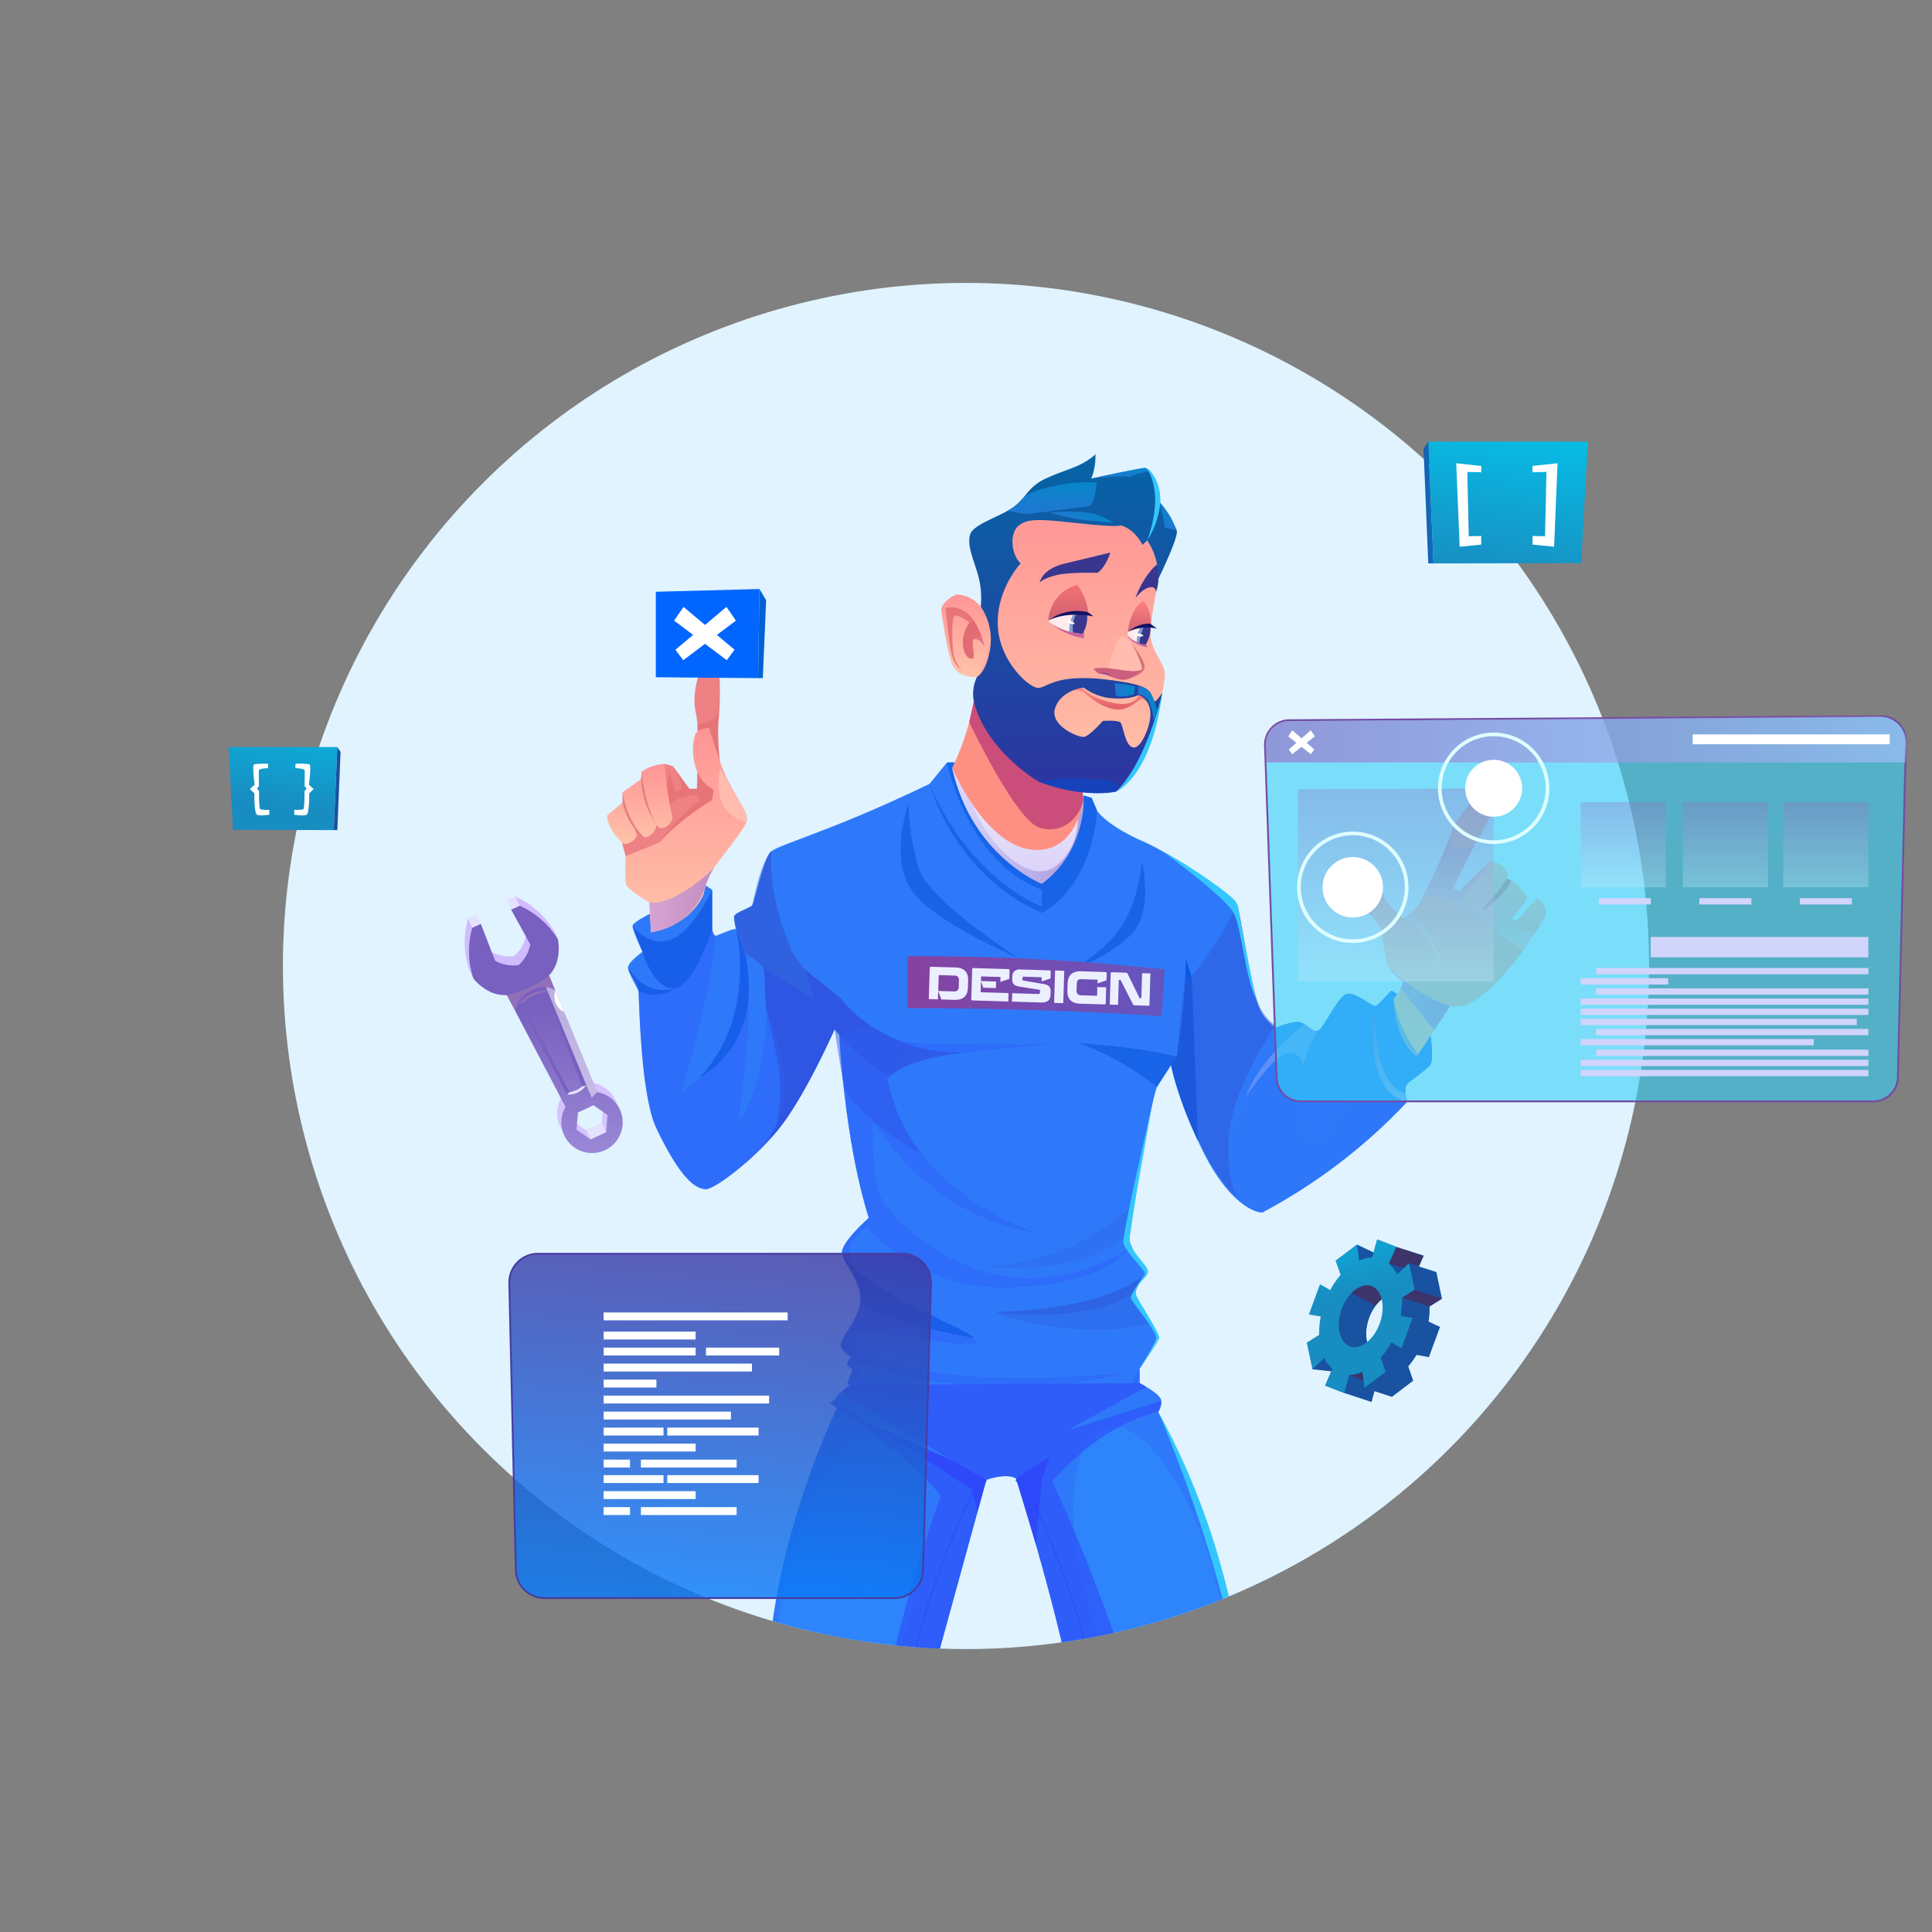 <svg xmlns="http://www.w3.org/2000/svg" xmlns:xlink="http://www.w3.org/1999/xlink" width="814.278" height="814.278" viewBox="0 0 814.278 814.278">
  <rect x="0" y="0" width="814.278" height="814.278" fill="#808080" stroke="none"/>
  <defs>
    <linearGradient id="linear-gradient" x1="0.5" y1="1" x2="0.5" gradientUnits="objectBoundingBox">
      <stop offset="0" stop-color="#d5cdf8"/>
      <stop offset="1" stop-color="#f3edfb"/>
    </linearGradient>
    <linearGradient id="linear-gradient-2" y1="0.5" x2="1" y2="0.5" gradientUnits="objectBoundingBox">
      <stop offset="0" stop-color="#ccf"/>
      <stop offset="1" stop-color="#755cbb"/>
    </linearGradient>
    <linearGradient id="linear-gradient-3" x1="0.5" y1="1" x2="0.5" gradientUnits="objectBoundingBox">
      <stop offset="0.016" stop-color="#ffc2a9"/>
      <stop offset="1" stop-color="#ff9595"/>
    </linearGradient>
    <linearGradient id="linear-gradient-4" x1="0.5" y1="1" x2="0.5" y2="0" xlink:href="#linear-gradient-3"/>
    <linearGradient id="linear-gradient-5" y1="0.5" x2="1" y2="0.5" gradientUnits="objectBoundingBox">
      <stop offset="0.016" stop-color="#d1a1d6"/>
      <stop offset="0.994" stop-color="#bd89c4"/>
    </linearGradient>
    <linearGradient id="linear-gradient-6" x1="0.5" y1="1" x2="0.5" y2="0" xlink:href="#linear-gradient-3"/>
    <linearGradient id="linear-gradient-7" x1="0.5" y1="1" x2="0.5" gradientUnits="objectBoundingBox">
      <stop offset="0" stop-color="#ffeadb"/>
      <stop offset="0.994" stop-color="#c27cb6"/>
    </linearGradient>
    <linearGradient id="linear-gradient-8" x1="0.5" y1="1" x2="0.5" gradientUnits="objectBoundingBox">
      <stop offset="0" stop-color="#ffb0b0"/>
      <stop offset="0.984" stop-color="#ffc2a9"/>
    </linearGradient>
    <linearGradient id="linear-gradient-9" x1="0.5" y1="1" x2="0.5" y2="0" xlink:href="#linear-gradient-8"/>
    <linearGradient id="linear-gradient-11" x1="0.5" y1="1" x2="0.5" y2="0" xlink:href="#linear-gradient-2"/>
    <linearGradient id="linear-gradient-12" y1="0.5" x2="1" y2="0.5" gradientUnits="objectBoundingBox">
      <stop offset="0" stop-color="#8642a0"/>
      <stop offset="1" stop-color="#6456c0"/>
    </linearGradient>
    <linearGradient id="linear-gradient-15" x1="0.502" y1="1" x2="0.502" y2="0" xlink:href="#linear-gradient-3"/>
    <linearGradient id="linear-gradient-16" x1="0.47" y1="0.933" x2="0.517" y2="0.115" gradientUnits="objectBoundingBox">
      <stop offset="0" stop-color="#e1616a"/>
      <stop offset="1" stop-color="#ff8883"/>
    </linearGradient>
    <linearGradient id="linear-gradient-17" x1="0.5" y1="1" x2="0.5" gradientUnits="objectBoundingBox">
      <stop offset="0" stop-color="#cf6074"/>
      <stop offset="1" stop-color="#f37270"/>
    </linearGradient>
    <linearGradient id="linear-gradient-18" x1="0.5" y1="1" x2="0.5" gradientUnits="objectBoundingBox">
      <stop offset="0" stop-color="#cf6074"/>
      <stop offset="1" stop-color="#ff817f"/>
    </linearGradient>
    <linearGradient id="linear-gradient-19" x1="0.5" y1="1" x2="0.5" gradientUnits="objectBoundingBox">
      <stop offset="0" stop-color="#2e33a0"/>
      <stop offset="1" stop-color="#0665a5"/>
    </linearGradient>
    <linearGradient id="linear-gradient-20" x1="0.5" y1="1" x2="0.5" gradientUnits="objectBoundingBox">
      <stop offset="0" stop-color="#1f77d1"/>
      <stop offset="1" stop-color="#0686c9"/>
    </linearGradient>
    <linearGradient id="linear-gradient-23" x1="0" y1="0.498" x2="1" y2="0.498" xlink:href="#linear-gradient-20"/>
    <linearGradient id="linear-gradient-24" x1="0" y1="0.5" x2="1" y2="0.5" xlink:href="#linear-gradient-20"/>
    <linearGradient id="linear-gradient-25" x1="0" y1="0.498" x2="1" y2="0.498" xlink:href="#linear-gradient-20"/>
    <clipPath id="clip-path">
      <circle id="Ellipse_23" data-name="Ellipse 23" cx="287.889" cy="287.889" r="287.889" transform="translate(0 407.139) rotate(-45)" fill="none"/>
    </clipPath>
    <linearGradient id="linear-gradient-26" x1="0.219" y1="1.446" x2="0.219" y2="0.405" gradientUnits="objectBoundingBox">
      <stop offset="0" stop-color="#dbccff"/>
      <stop offset="1" stop-color="#d1bbff"/>
    </linearGradient>
    <linearGradient id="linear-gradient-27" x1="0.191" y1="1.45" x2="0.191" y2="0.409" gradientUnits="objectBoundingBox">
      <stop offset="0" stop-color="#b5a6e7"/>
      <stop offset="1" stop-color="#7760bf"/>
    </linearGradient>
    <linearGradient id="linear-gradient-28" x1="-0.317" y1="2.018" x2="-0.317" y2="0.974" xlink:href="#linear-gradient-27"/>
    <linearGradient id="linear-gradient-29" x1="-1.308" y1="7.937" x2="-0.204" y2="7.937" gradientUnits="objectBoundingBox">
      <stop offset="0" stop-color="#8b8be0"/>
      <stop offset="1" stop-color="#a177b7"/>
    </linearGradient>
    <linearGradient id="linear-gradient-30" x1="-0.177" y1="3.491" x2="-0.177" y2="2.972" gradientUnits="objectBoundingBox">
      <stop offset="0" stop-color="#fff"/>
      <stop offset="1" stop-color="#a177b7"/>
    </linearGradient>
    <linearGradient id="linear-gradient-31" x1="-0.608" y1="2.026" x2="-0.608" y2="0.944" gradientUnits="objectBoundingBox">
      <stop offset="0"/>
      <stop offset="1" stop-color="#fff"/>
    </linearGradient>
    <linearGradient id="linear-gradient-32" y1="0.5" x2="1" y2="0.5" gradientUnits="objectBoundingBox">
      <stop offset="0" stop-color="#9d68c2"/>
      <stop offset="1" stop-color="#aec2ff"/>
    </linearGradient>
    <linearGradient id="linear-gradient-33" x1="0.5" y1="1" x2="0.5" gradientUnits="objectBoundingBox">
      <stop offset="0" stop-color="#ccedff"/>
      <stop offset="1" stop-color="#9d68c2"/>
    </linearGradient>
    <linearGradient id="linear-gradient-37" x1="1.126" y1="0.032" x2="0.959" y2="-0.982" gradientUnits="objectBoundingBox">
      <stop offset="0" stop-color="#1852a0"/>
      <stop offset="1" stop-color="#067ed3"/>
    </linearGradient>
    <linearGradient id="linear-gradient-38" x1="0.982" y1="0.095" x2="0.982" y2="-0.879" xlink:href="#linear-gradient-37"/>
    <linearGradient id="linear-gradient-39" x1="-0.043" y1="0.429" x2="-0.151" y2="-0.222" gradientUnits="objectBoundingBox">
      <stop offset="0" stop-color="#188dc1"/>
      <stop offset="1" stop-color="#06bfe7"/>
    </linearGradient>
    <linearGradient id="linear-gradient-40" x1="0.353" y1="1.113" x2="0.61" y2="-0.137" xlink:href="#linear-gradient-39"/>
    <linearGradient id="linear-gradient-41" x1="-0.939" y1="0.969" x2="2.115" y2="0.036" xlink:href="#linear-gradient-37"/>
    <linearGradient id="linear-gradient-42" x1="4.058" y1="1.409" x2="4.315" y2="0.159" xlink:href="#linear-gradient-39"/>
    <linearGradient id="linear-gradient-43" x1="42.2" y1="1.265" x2="45.254" y2="0.332" xlink:href="#linear-gradient-37"/>
    <linearGradient id="linear-gradient-44" x1="0.434" y1="1.055" x2="0.548" y2="-0.06" gradientUnits="objectBoundingBox">
      <stop offset="0" stop-color="#067eff"/>
      <stop offset="1" stop-color="#3e37a0"/>
    </linearGradient>
  </defs>
  <g id="grgr" transform="translate(-57.964 119.681)">
    <g id="body">
      <circle id="Ellipse_15" data-name="Ellipse 15" cx="287.889" cy="287.889" r="287.889" transform="translate(57.964 287.458) rotate(-45)" fill="#e0f3ff"/>
      <path id="Path_508" data-name="Path 508" d="M320.6,164.407c.092.656.168,1.007.168,1.007a87.373,87.373,0,0,1-2.532,8.634,70.173,70.173,0,0,1-9.5,18.487,36.385,36.385,0,0,1-4.149,4.851C282.328,190.4,271.36,168.632,267.15,157.8a.548.548,0,0,1-.061-.168c-.808-2.044-1.342-3.691-1.678-4.759v-.015c-.259-.854-.381-1.327-.381-1.327.092-.183.183-.381.275-.564l.046-.076c.366-.763.732-1.541,1.068-2.288a108.552,108.552,0,0,0,6.1-17.038c1.083-4,1.663-7.078,1.937-8.71.137-.839.2-1.3.2-1.3l10.372,5.476,35.739,18.914a58.791,58.791,0,0,0-.763,9.061c-.03,1.907.03,3.615.137,5.064.107,1.769.29,3.173.427,4.088v.015a1.037,1.037,0,0,0,.031.229Z" transform="translate(193.938 53.068)" fill="#fe9083"/>
      <path id="Path_509" data-name="Path 509" d="M310.589,189.651a30.657,30.657,0,0,1-7.383,5.4,1.139,1.139,0,0,1-.183.107s-.076-.046-.214-.122l-.015-.015c-.778-.473-3.432-2.105-7-4.79-9.335-7.032-24.924-21.248-29.378-40.407-.015-.031-.015-.046-.03-.076a47.5,47.5,0,0,1-1.068-7v-.015c-.046-.625-.092-1.251-.107-1.891a98.283,98.283,0,0,0,8.466,15.132c6.315,9.244,15.787,19.326,27.106,19.387,9.793.061,14.811-6.635,17.359-12.813a34.955,34.955,0,0,0,2.059-7.017.047.047,0,0,0,.015-.031c.107-.549.183-1.037.259-1.449v-.015c.03-.214.061-.4.076-.564.092-.686.122-1.083.122-1.083S324.424,175.816,310.589,189.651Z" transform="translate(194.033 63.197)" fill="url(#linear-gradient)"/>
      <path id="Path_510" data-name="Path 510" d="M310.589,189.651a30.657,30.657,0,0,1-7.383,5.4h-.183l-.214-.015-.015-.015c-.778-.473-3.432-2.105-7-4.79-9.335-7.032-24.924-21.248-29.378-40.407-.015-.031-.015-.046-.03-.076a47.5,47.5,0,0,1-1.068-7v-.015c-.046-.625-.092-1.251-.107-1.891a98.283,98.283,0,0,0,8.466,15.132s6.162,16.931,19.494,25.321c6.681,4.195,11.745,3.585,15.467,1.114a23.012,23.012,0,0,0,7.55-9.976,23.456,23.456,0,0,0,1.952-8.511q.023-.755,0-1.373a34.951,34.951,0,0,0,2.059-7.017.047.047,0,0,0,.015-.031c.107-.549.183-1.037.259-1.449v-.015c.03-.214.061-.4.076-.564.092-.686.122-1.083.122-1.083S324.424,175.816,310.589,189.651Z" transform="translate(194.033 63.197)" opacity="0.5" fill="url(#linear-gradient-2)"/>
      <path id="Path_511" data-name="Path 511" d="M436.833,328.8a2.684,2.684,0,0,0-.244.122c-1.251.153-5.14-.7-10.235-5.11l-.015-.015q0-.023-.046-.046c-.015-.015-.031-.046-.061-.061-4.271-3.737-9.4-9.976-14.506-20.2-10.22-20.424-13.149-34.061-13.621-36.441l-.061-.366-5.964,9.457c-4.042,12.157-11.7,62.463-11.562,64.629s6.788,12.721,6.651,14.018a.047.047,0,0,1-.015.03c-.183,1.312-3.173,4.195-4.027,7.337-.58,2.09,3.478,8.679,6.33,13.606v.015a20.035,20.035,0,0,1,2.624,5.461c0,2.3-7.23,13.576-7.23,13.576v6.071l-.107.107-.336.305-.275.229c-2.746,2.166-14.384,9.259-50.749,11.211-43.091,2.3-71.8-11.562-71.8-11.562l2.166-5.934s-2.013-1.724-2.166-2.593c-.137-.869,1.586-2.9,1.586-2.9s-4.332-2.3-4.332-5.2c0-2.883,8.679-11.837,8.389-19.509-.29-7.657-6.94-14.445-7.81-18.777s11.272-15.025,11.272-15.025c-10.4-32.948-12.432-77.168-12.432-77.168l-2.013-2.319s-12.432,28.326-23.7,42.191c-1.342,1.647-2.761,3.28-4.225,4.851a123.512,123.512,0,0,1-9.7,9.381c-7.81,6.8-14.9,11.272-16.7,10.922-2.9-.58-14.46-23.414-13.927-46.828.244-11.135,6.956-23.6,13.927-33.588.747-1.068,1.495-2.12,2.258-3.142a160.005,160.005,0,0,1,11.959-14.415c.885-.946,1.388-1.449,1.388-1.449s-1.586-5.11-2.669-9.549a2.437,2.437,0,0,0-.076-.32.543.543,0,0,0-.031-.153.478.478,0,0,0-.031-.107c-.641-2.73-1.037-5.095-.671-5.674.961-1.541,6.559-3.28,7.52-4.424.961-1.159,5-20.623,8.084-22.743,2.959-2.029,8.161-3.508,25.5-10.327.854-.336,1.724-.671,2.639-1.037,19.448-7.7,38.53-17.053,38.53-17.053l7.322-9H306.9l-1.068,2.288-.046.076c.519,2.319,1.114,4.546,1.785,6.666a.547.547,0,0,0,.061.168C317.7,180.246,343.6,190.481,343.6,190.481c18-13.286,17.648-34.382,17.648-34.382v-2.9l3.371,1.007,2.3,5.491s3.9,6.071,19.372,12.874a92.024,92.024,0,0,1,8.5,4.347c14.155,8.039,29.9,20.47,31.1,23.109a8.543,8.543,0,0,1,.412,1.312v.015c1.663,6.529,5.079,30.98,8.252,39.7a19.977,19.977,0,0,0,7.413,10.006c.015.015.015.015.03.015a11.606,11.606,0,0,0,2.959,1.541q.366,2.013.686,3.981C452.285,298.43,439.67,326.817,436.833,328.8Z" transform="translate(153.454 62.383)" fill="#2e79fa"/>
      <path id="Path_512" data-name="Path 512" d="M265.248,236.961l-12.569,4.225-2.013-2.319s-12.432,28.326-23.7,42.191c-1.342,1.647-2.761,3.28-4.225,4.851a123.5,123.5,0,0,1-9.7,9.381L203.456,254l-4.866-31.346a160,160,0,0,1,11.959-14.415c.885-.946,1.388-1.449,1.388-1.449s-1.586-5.11-2.669-9.549a2.439,2.439,0,0,0-.076-.32.54.54,0,0,0-.03-.152.476.476,0,0,0-.031-.107c-.641-2.73-1.037-5.095-.671-5.674.961-1.541,6.559-3.28,7.52-4.424.961-1.159,5-20.623,8.084-22.743,0,0-2.013,18.686,8.679,42.39l5.2,7.322,15.223,12.233S258.948,233.437,265.248,236.961Z" transform="translate(159.034 75.27)" fill="#324cc6" opacity="0.5"/>
      <path id="Path_513" data-name="Path 513" d="M240.916,265.8c-2.7,20.028-32.551,35.449-32.551,35.449-6.651,0-14.079-11.562-20.821-25.824s-7.154-55.233-7.5-57.765c-.366-2.532-4.118-7.6-4.347-9.762-.214-2.166,6.071-6.651,6.071-6.651l-.046-.107-.046-.107c-.656-1.4-4.347-9.32-4.088-10.769.29-1.586,7.352-5.049,7.352-5.049l.442,7.795s16.443-3.112,22.011-15.848l.976-3.9,2.746,1.83v16.764s.564,2.608,1.434,2.608,7.276-3.2,8.618-2.761c1.358.442,2.685,9.411,4.485,10.555,1.785,1.159,6.559,4.485,7.276,6.071a29.056,29.056,0,0,1,.381,6.33,64.674,64.674,0,0,0,.625,10.586C234.952,229.713,243.616,245.76,240.916,265.8Z" transform="translate(147.001 80.229)" fill="#2e79fa"/>
      <path id="Path_514" data-name="Path 514" d="M426.813,233.354c-1.342,2.12-8.084,6.559-9.823,8.3-1.739,1.724,0,7.428,0,7.428a233.91,233.91,0,0,1-60.831,46.584,2.684,2.684,0,0,0-.244.122c-17.786-11.959-16.26-31.651-10.357-48.247A125.229,125.229,0,0,1,361.3,217.978l.015-.015.015-.015a37.228,37.228,0,0,1,9.03-2.5,5.483,5.483,0,0,1,3.341,1.037c2.166,1.342,4,3.463,5.766,2.578,2.608-1.312,8.435-15.086,12.386-15.467,2.761-.259,6.59,2.547,9.137,4.149,1.114.7,1.983,1.175,2.41,1.052,1.449-.381,6.361-6.269,6.757-6.422.381-.168,2.624,1.48,2.624,1.48l-1.571,1.952a53.368,53.368,0,0,0,10.311,23.216l5.293-7.749S428.17,231.234,426.813,233.354Z" transform="translate(234.128 95.518)" fill="#2e79fa"/>
      <path id="Path_515" data-name="Path 515" d="M318.1,163.366c-.03.2-.061.4-.076.595a11.774,11.774,0,0,1-.29,1.22.047.047,0,0,1-.015.031c-1.815,6.727-9.152,13.606-18.411,10.3-10.113-3.615-29.363-44.388-29.363-44.388l1.937-8.71,45.684,37.219.5,3.524Z" transform="translate(196.518 53.515)" fill="#cb4d7a"/>
      <path id="Path_516" data-name="Path 516" d="M216.728,162.119s-2.794-15.414-1.541-26.782a123.127,123.127,0,0,0-.323-24.277,6.2,6.2,0,0,0-4.783,0c-2.023,1.156-6.744,12.909-4.624,22.351s.482,32.081.482,32.081h-3.179l-6.936-9.537-3.372-.963s-19.412,18.3-19.123,29.191l2.536,9.682,23.909-.819,15.607-17.823Z" transform="translate(145.76 47.299)" fill="#ee8183"/>
      <path id="Path_517" data-name="Path 517" d="M194.266,139.7a124.237,124.237,0,0,0,3.226,22.543,5.4,5.4,0,0,1-5.441,4.552l-1.228-1.373s-.867,4.841-5.275,5.2l-4.19-4.191,1.084,3.468a5.932,5.932,0,0,1-5.491,3.541s-6.647-5.2-7.081-11.994l6.572-5.563v-4.263l7.807-5.491.145-3.107A18.337,18.337,0,0,1,194.266,139.7Z" transform="translate(143.945 62.595)" fill="url(#linear-gradient-3)"/>
      <path id="Path_518" data-name="Path 518" d="M209.541,124.672a10.879,10.879,0,0,1-2.832,4.13,24.442,24.442,0,0,1-6.477,2.041l-.219,27.246h-3.179l-6.936-9.537s3.516,5.443,3.733,9.537l-2.746,1.349-2.384-8.165-1.13,5.876,1.123,7.312a19.189,19.189,0,0,1,11.555-3.683l1.12,2.032s-13.463,11.151-16.57,17.726c0,0,6.647-8.454,21.821-17.774l1.445-4.48,1.918-10.7S207.966,132.174,209.541,124.672Z" transform="translate(151.684 54.703)" fill="#e26c72" opacity="0.6"/>
      <path id="Path_519" data-name="Path 519" d="M225.921,169.486c-1.251,3.752-14.354,19.357-15.8,22.743a45.808,45.808,0,0,0-2.319,7.795c-6.437,13.927-22.011,15.848-22.011,15.848l-.717-12.569s-8.374-4.82-9.793-7.459l-.015-.046-.168-.442a104.935,104.935,0,0,1-.061-11.562l14.659-5.934c6.361-8.237,21.828-17.77,21.828-17.77l.717-4.317c-11.1-5.461-9.244-21.98-7.367-24.009a8.23,8.23,0,0,1,5.339-2.013s4.057,13.286,6.651,19.509C219.468,155.467,227.172,165.733,225.921,169.486Z" transform="translate(146.591 57.371)" fill="url(#linear-gradient-4)"/>
      <path id="Path_520" data-name="Path 520" d="M179.439,141.874s1.638,15.173,6.431,22.4a35.345,35.345,0,0,1-6.575-19.292Z" transform="translate(148.897 63.74)" fill="#e28183"/>
      <path id="Path_521" data-name="Path 521" d="M174.177,147.51s1.593,12.211,9.107,19c0,0-6.654-3.324-9.107-14.74Z" transform="translate(146.208 66.701)" fill="#e28183"/>
      <path id="Path_522" data-name="Path 522" d="M208.648,168.589s-16.527,16.046-27.078,14.31l.717,12.569a27.886,27.886,0,0,0,22.98-19.76A47.36,47.36,0,0,1,208.648,168.589Z" transform="translate(150.092 77.775)" opacity="0.91" fill="url(#linear-gradient-5)"/>
      <path id="Path_523" data-name="Path 523" d="M459.213,202.74s-15.177,27.746-32.948,36.273h-6.071l-14.018,21.248s-9.061-5.69-9.732-24.375a17.046,17.046,0,0,0,3.951-7.047s-5-3.935-6.361-6.818c-1.342-2.9-1.83-11.562-2.791-15.132s-9.152-10.983-10.983-11.944-10.113-1.449-10.113-1.449-1.159-2.99,0-4.424c1.159-1.449,14.064-6.467,21.1-1.647a31.675,31.675,0,0,0,1.251,5.6c.778,1.922,6.94,8.756,7.9,8.756s5.11-3.463,6.94-6.162a272.382,272.382,0,0,0,13.332-29.47.751.751,0,0,1,.061-.2c.031-.107.076-.214.092-.305a1.406,1.406,0,0,0,.061-.2c.015-.031.03-.046.03-.076,1.739-5.873,11.852-17.145,17.252-20.226a3.181,3.181,0,0,1,3.554,2.3s-4.332,12.34-8.862,19.662c-.763,1.236-1.586,2.685-2.441,4.24H430.4c-3.859,7.093-8.206,16.382-8.832,17.74l-.076.168,2.41,1.236,6.513-6.178,6.681-6.33,15.33,16.184-1.51,1.922-4.79,6.147,2.425.442,5.644-6.239Z" transform="translate(248.892 65.438)" fill="url(#linear-gradient-6)"/>
      <path id="Path_524" data-name="Path 524" d="M445.067,201.392l-4.849,7.127s-26.622-20.53-32.4-22.269-7.9-.58-7.9-.58l-5.964,7.612s10.983,9.732,11.944,22.835c0,0-3.661-16.565-16.092-21.584.961,0,5.11-3.463,6.94-6.162a272.369,272.369,0,0,0,13.332-29.47,7.569,7.569,0,0,0,.244,5.2c1.312,2.425,9.03.137,9.488,0h.015l-8.847,17.74-.076.168,2.41,1.236,6.513-6.178-3.264,7.581,23.765,4.195-4.79,6.147,2.425.442Z" transform="translate(259.487 72.685)" opacity="0.6" fill="url(#linear-gradient-7)"/>
      <path id="Path_525" data-name="Path 525" d="M417.778,166.671s4.624-.674,7.611,5.3l-.674,1.927s4.507.883,8.863,8.189A24.7,24.7,0,0,1,420.187,192.3s-4.432-1.252-5.2-5.01l.867-2.408-3.468,2.6s-4.143,1.252-5.973-4.913Z" transform="translate(268.213 76.755)" fill="url(#linear-gradient-8)"/>
      <path id="Path_526" data-name="Path 526" d="M433.72,184.154a7.146,7.146,0,0,0-3.757-7.322l-9.152,10.116a4.726,4.726,0,0,0,4.239,3.95S431.312,188.777,433.72,184.154Z" transform="translate(275.779 82.105)" fill="url(#linear-gradient-9)"/>
      <path id="Path_527" data-name="Path 527" d="M385.63,195.53a67.881,67.881,0,0,0,26.16,16.992l-6.7,10.163-13.991-17.766.9-2.57S386.4,198.141,385.63,195.53Z" transform="translate(257.296 91.929)" opacity="0.91" fill="url(#linear-gradient-5)"/>
      <path id="Path_528" data-name="Path 528" d="M421.761,171.4s-4.432,7.322-8.863,10.983l-.867,2.408s8.6-5.805,11.767-12.512A5.5,5.5,0,0,0,421.761,171.4Z" transform="translate(271.166 79.252)" fill="#e28183"/>
      <path id="Path_529" data-name="Path 529" d="M435.134,245.57c-1.342,2.12-8.084,6.559-9.823,8.3-1.739,1.724,0,7.428,0,7.428a233.91,233.91,0,0,1-60.831,46.584,2.684,2.684,0,0,0-.244.122c-2.319.29-13.591-2.883-24.863-25.428-10.22-20.425-13.149-34.061-13.621-36.441l-.061-.366,2.486-3.371,3.691-41.612,2.593,8.374c9.823-11.852,19.082-30.049,19.082-30.049l.412,1.312v.015c1.663,6.529,5.079,30.98,8.252,39.7a19.978,19.978,0,0,0,7.413,10.006l.015.031-.015.015c-9.045,8.252-13.53,20.119-15.742,29.561a81.876,81.876,0,0,0-2.166,15.3,102.858,102.858,0,0,1,10.4-25.87,55.679,55.679,0,0,1,11.181-13.5,89.773,89.773,0,0,1,8.725-6.986c2.166,1.342,4,3.463,5.766,2.578-11.9,17.862-11.608,53.22-.427,46.478,11.166-6.742,13.722-21.052,13.722-21.052-2.639-17.435-1.851-37.1.269-40.836,2.573.085,9.942,5.266,10.369,5.144a60.408,60.408,0,0,0,8.969,34.214l6.361-9.839a61.032,61.032,0,0,1-8.572-30.8c.381-.168,2.624,1.48,2.624,1.48l-1.571,1.952a53.368,53.368,0,0,0,10.311,23.216l5.293-7.749S436.492,243.449,435.134,245.57Z" transform="translate(225.807 83.302)" fill="#2e76f7" opacity="0.5"/>
      <path id="Path_530" data-name="Path 530" d="M391.3,376.341v6.071l-.107.107-.336.305-.275.229c-2.746,2.166-14.384,9.259-50.749,11.211-43.091,2.3-71.8-11.562-71.8-11.562l2.166-5.934s-2.013-1.724-2.166-2.593c-.137-.869,1.586-2.9,1.586-2.9s-4.332-2.3-4.332-5.2c0-2.608,7.078-10.159,8.222-17.252a10.309,10.309,0,0,0,.168-2.258c-.29-7.627-6.879-14.384-7.795-18.716a.24.24,0,0,1-.015-.061c-.869-4.332,11.272-15.025,11.272-15.025-10.4-32.948-12.432-77.168-12.432-77.168l-2.013-2.319s-12.432,28.326-23.7,42.191c-11.272,13.881-27.746,25.733-30.629,25.153-6.651,0-14.079-11.562-20.821-25.824s-7.154-55.233-7.5-57.765c-.366-2.532-4.118-7.6-4.347-9.762,7.23,12.432,18.747,8.771,18.747,8.771-8.344.183-12.676-15.421-12.676-15.421l-.046-.107-.046-.107L177.6,189.653c.458.519,9.991,11.181,19.2,4.607,9.442-6.742,14.308-19.8,14.308-19.8v16.764s.564,2.608,1.434,2.608a204.621,204.621,0,0,1-4.179,26.373c-4.286,20.028-10.159,39.369-10.159,39.369s15.925-8.664,21.523-30.629a92.646,92.646,0,0,0,2.852-26.3,65.918,65.918,0,0,0-1.281-11,2.438,2.438,0,0,0-.076-.32.542.542,0,0,0-.03-.153.668.668,0,0,0-.015-.076l1.541,3.264,2.929,7.261c3.4,28.189-3.615,70.67-3.615,70.67,10.22-12.721,12.34-40.849,11.9-47.683-.2-3.264-.458-7.291-.625-10.586-.229-3.6-.381-6.33-.381-6.33l20.913,12.477-3.859-12.233L265.2,220.175s13.682,16.474,27.746,18.4c14.064,1.937,65.7.778,65.7.778s-44.891,2.883-57.994,6.742-15.6,8.283-15.6,8.283c9.472,48.186,61.9,64.431,63.531,64.919-47.561-7.139-69.694-47.576-69.694-47.576s-.778,22.743,2.883,31.407,25.245,29.866,52.991,34.29a63.889,63.889,0,0,0,6.91.7c23.4,1.1,42.771-10.861,44.754-12.142a1.42,1.42,0,0,1,.168-.107.808.808,0,0,1-.046.076c-.747,1.144-10.342,14.628-49.086,16.108-2.349.092-4.637.076-6.864-.015h-.03c-35.907-1.51-54.2-25.428-54.2-25.428s-13.286,7.139-4.8,17.725c.092.107.183.229.275.336,2.5,2.883,8.008,6.407,14.521,10.037.183.107.366.214.534.305,7.871,4.347,17.1,8.832,24.238,12.538a.74.74,0,0,1,.107.046,90.36,90.36,0,0,1,9.945,5.69.015.015,0,0,1,.015.015c2.013,1.464,2.425,2.41.458,2.639-10.022,1.159-47.972-7.123-49.513-4.82-1.541,2.319,1.876,8.283,1.876,8.283,34.839,17.267,109.383,8.756,111.732,8.5-62.387,15.97-113.425-4.256-113.425-4.256l1.693,5.979a223.2,223.2,0,0,0,60.541,10.4c32.765.763,53.189-7.612,53.189-7.612Z" transform="translate(147.003 80.859)" fill="#2e61fa" opacity="0.5"/>
      <path id="Path_531" data-name="Path 531" d="M300.3,216.874s24.814,1.349,41.212,5.684l-8.457,12.827A112.5,112.5,0,0,0,300.3,216.874Z" transform="translate(212.47 103.142)" fill="#0050d9" opacity="0.5"/>
      <path id="Path_532" data-name="Path 532" d="M336.366,261.713s-15.48,12.914-30.7,18.887a102.771,102.771,0,0,1-29.865,6.55s8.751,2.6,30.283-.867,28.9-15.13,28.9-15.13Z" transform="translate(199.597 126.698)" fill="#2e6aea" opacity="0.5"/>
      <path id="Path_533" data-name="Path 533" d="M342.346,301.533v.015c-28.646,7.4-65.011-3.219-64.706-4.515s9.961.58,32.353-3.9c21.706-4.347,29.577-12.066,30.05-12.538-.183,1.312-3.173,4.195-4.027,7.337C335.436,290.017,339.494,296.606,342.346,301.533Z" transform="translate(200.563 136.615)" fill="#2e66e6" opacity="0.5"/>
      <path id="Path_534" data-name="Path 534" d="M298.386,231.592c-24.467,2.486-31.056,9.3-31.056,9.3C260.45,241.767,245,224.149,245,224.149l-2.013-2.319s-12.432,28.326-23.7,42.191c-1.342,1.647-2.761,3.28-4.225,4.851l1.6-3.6s2.624-1.251,3.386-15.025c.778-13.759-5.781-34.29-5.827-37.081s-1.007-16.916-1.007-16.916l20.913,12.477-3.859-12.233,15.223,12.233s5.964,8.969,21.019,16.443C280.707,232.233,296.632,231.669,298.386,231.592Z" transform="translate(166.714 92.307)" fill="#2e4dd9" opacity="0.5"/>
      <path id="Path_535" data-name="Path 535" d="M232.73,213.676l14.576-1.9a109.572,109.572,0,0,0,17.522,8.62l-9.752,14.379s3.868,20.5,14.973,32.051c0,0-29.471-16.369-33.615-30.133Z" transform="translate(176.969 100.461)" fill="#2e56ea" opacity="0.5"/>
      <path id="Path_536" data-name="Path 536" d="M176.94,189.653,181.1,200.62s4.248,14.8,12.676,15.421,16.672-24.818,16.672-24.818V174.46s-8.967,19.224-18.649,21.392S176.94,189.653,176.94,189.653Z" transform="translate(147.66 80.859)" fill="#0050d9" opacity="0.5"/>
      <path id="Path_537" data-name="Path 537" d="M209.99,186.563s7.514,15.023,16.762,19.647c0,0-11-26.689-8.678-42.39C218.074,163.82,214.032,166.337,209.99,186.563Z" transform="translate(165.023 75.27)" fill="#2e62e5" opacity="0.5"/>
      <path id="Path_538" data-name="Path 538" d="M331.847,193.32l2.593,8.374,2.631,68.717a165.734,165.734,0,0,1-11.34-31.743l2.43-3.737S332.237,209.03,331.847,193.32Z" transform="translate(225.828 90.768)" fill="#0050d9" opacity="0.76"/>
      <path id="Path_539" data-name="Path 539" d="M382.381,206.58s-1.467,33.757,12.878,36.675l.713,3.609S377.413,246.177,382.381,206.58Z" transform="translate(255.146 97.734)" opacity="0.5" fill="url(#linear-gradient-11)"/>
      <path id="Path_540" data-name="Path 540" d="M377,214.2s-.549,1.21-5.766-2.578c0,0-18.046,12.781-25,30.8,0,0,11.123-16.551,17.042-18.342s7.347,4.815,7.347,4.815S372.963,219.584,377,214.2Z" transform="translate(236.598 100.382)" fill="#ccf" opacity="0.3"/>
      <path id="Path_541" data-name="Path 541" d="M175.7,195.97s6.944,12.8,19.949,8.782c0,0-7.794,5.254-15.6.98C180.05,205.732,175.2,197.415,175.7,195.97Z" transform="translate(146.991 92.16)" fill="#0050d9" opacity="0.5"/>
      <path id="Path_542" data-name="Path 542" d="M210.789,185.35s9.546,35.691-15.358,62.5a41.371,41.371,0,0,0,19.841-27.522A59.1,59.1,0,0,0,210.789,185.35Z" transform="translate(157.375 86.58)" fill="#0050d9" opacity="0.5"/>
      <path id="Path_543" data-name="Path 543" d="M328.605,166.648s-1.075,16.111-8.8,27.672-23.04,19.364-23.04,19.364,19.219-7.081,28.034-17.052S328.605,166.648,328.605,166.648Z" transform="translate(210.612 76.755)" fill="#0050d9" opacity="0.5"/>
      <path id="Path_544" data-name="Path 544" d="M254.339,150.756a101.878,101.878,0,0,0,4.335,27.2c4.335,13.73,41.965,37.718,41.965,37.718s-38.786-16.112-46.3-30.6S254.339,150.756,254.339,150.756Z" transform="translate(186.568 68.406)" fill="#0050d9" opacity="0.5"/>
      <path id="Path_545" data-name="Path 545" d="M252.9,192.818v21.941s50.5-.408,107.136,3.344l1.293-19.749A987.315,987.315,0,0,0,252.9,192.818Z" transform="translate(187.566 90.5)" fill="url(#linear-gradient-12)"/>
      <path id="Path_546" data-name="Path 546" d="M259.177,196.284q.017-.561.542-.546l10.232.311a7.663,7.663,0,0,1,2.574.462,4.3,4.3,0,0,1,1.692,1.14,4.226,4.226,0,0,1,.9,1.734,7.8,7.8,0,0,1,.232,2.249l-.086,2.81a7.794,7.794,0,0,1-.367,2.23,4.216,4.216,0,0,1-1.006,1.677,4.325,4.325,0,0,1-1.758,1.035,7.705,7.705,0,0,1-2.6.305l-5.508-.168-1.141-3.222-.149,0-.1,3.185-3.861-.118Zm3.571,9.655,6.539.2a2.118,2.118,0,0,0,1.589-.439,2.477,2.477,0,0,0,.52-1.71l.069-2.287a2.425,2.425,0,0,0-.415-1.747,2.207,2.207,0,0,0-1.56-.506l-6.259-.191a.265.265,0,0,0-.208.078.285.285,0,0,0-.08.194Z" transform="translate(190.655 92.038)" fill="#ebefff"/>
      <path id="Path_547" data-name="Path 547" d="M274.728,201.955l-.131,0-.124,4.085a.231.231,0,0,0,.254.27l11.506.35-.107,3.541-15.085-.457a.489.489,0,0,1-.527-.578l.38-12.519a.489.489,0,0,1,.561-.545l14.653.445a.5.5,0,0,1,.546.579l-.108,3.542-3.62,1.221-.15,0,.055-1.817c0-.137-.056-.209-.181-.212l-7.739-.235a.206.206,0,0,0-.2.077.371.371,0,0,0-.051.177l-.051,1.7,6.371.193-.085,2.775-5.342-.162Z" transform="translate(196.815 92.223)" fill="#ebefff"/>
      <path id="Path_548" data-name="Path 548" d="M294.393,201.5l-.15,0,.045-1.5a.2.2,0,0,0-.218-.232l-7.2-.219a.58.58,0,0,0-.714.635l-.01.337a.68.68,0,0,0,.115.51,1.066,1.066,0,0,0,.5.185l8.433,1.437a5.655,5.655,0,0,1,1.359.389,2.59,2.59,0,0,1,.9.646,2.194,2.194,0,0,1,.477.962,5.128,5.128,0,0,1,.11,1.335l-.033,1.086a4.879,4.879,0,0,1-.252,1.484,2.518,2.518,0,0,1-.708,1.067,2.973,2.973,0,0,1-1.257.627,6.854,6.854,0,0,1-1.9.168l-12.143-.369.107-3.541,10.886.331a.874.874,0,0,0,.653-.159.947.947,0,0,0,.177-.623l.011-.374a.767.767,0,0,0-.106-.5.738.738,0,0,0-.472-.194l-8.139-1.278a6.518,6.518,0,0,1-1.405-.381,2.7,2.7,0,0,1-.947-.629,2.172,2.172,0,0,1-.515-.935,4.38,4.38,0,0,1-.129-1.3l.029-.956a3.169,3.169,0,0,1,.855-2.272,3.543,3.543,0,0,1,2.649-.735l12.123.368a.522.522,0,0,1,.563.617l-.085,2.812Z" transform="translate(202.725 92.423)" fill="#ebefff"/>
      <path id="Path_549" data-name="Path 549" d="M293.4,210.42l.414-13.641,3.861.117-.414,13.642Z" transform="translate(208.842 92.585)" fill="#ebefff"/>
      <path id="Path_550" data-name="Path 550" d="M309.66,205.009c.006-.2,0-.408-.011-.629s-.027-.41-.048-.574l0-.168,3.822.116-.2,6.69c-.011.35-.173.52-.484.511l-10.268-.311a7.713,7.713,0,0,1-2.575-.463,4.3,4.3,0,0,1-1.691-1.14,4.218,4.218,0,0,1-.9-1.734,7.819,7.819,0,0,1-.231-2.248l.085-2.812a7.81,7.81,0,0,1,.368-2.231,4.231,4.231,0,0,1,1.007-1.676,4.308,4.308,0,0,1,1.758-1.034,7.674,7.674,0,0,1,2.6-.306l10.211.31a.489.489,0,0,1,.527.578l-.089,2.943-3.62,1.2-.15-.005.04-1.312c0-.125-.049-.189-.162-.192l-6.52-.2a3.751,3.751,0,0,0-.949.074,1.334,1.334,0,0,0-.641.337,1.506,1.506,0,0,0-.375.664,4.144,4.144,0,0,0-.146,1.037l-.072,2.4a2.479,2.479,0,0,0,.416,1.738,2.124,2.124,0,0,0,1.561.535l6.465.2c.137,0,.207-.069.212-.219Z" transform="translate(210.768 92.696)" fill="#ebefff"/>
      <path id="Path_551" data-name="Path 551" d="M315.443,197.43a1.072,1.072,0,0,1,.606.15,1.224,1.224,0,0,1,.314.421l4.875,9.958a.4.4,0,0,0,.349.235l.206.007a.266.266,0,0,0,.31-.292l.311-10.269,3.5.106-.4,13.1q-.016.543-.541.526l-5.549-.168a1.2,1.2,0,0,1-.584-.13,1.032,1.032,0,0,1-.354-.442l-5.062-9.945a.373.373,0,0,0-.349-.235l-.188-.006a.265.265,0,0,0-.308.291l-.311,10.251-3.5-.107.4-13.08c.012-.374.191-.556.541-.545Z" transform="translate(216.917 92.835)" fill="#ebefff"/>
      <path id="Path_552" data-name="Path 552" d="M329.593,159.7c-1.19,14.186-5.507,24.07-10.113,30.736-6.345,9.152-13.21,12.279-13.21,12.279A79.253,79.253,0,0,1,288.332,191.9a91.471,91.471,0,0,1-29.3-43.473c9.183,22.179,22.667,35.617,32.887,43.183a66.011,66.011,0,0,0,14.354,8.42v-7.093a47.133,47.133,0,0,1-4.729-2.074c-18-9.076-27.456-27.99-31.88-40.224-.015-.031-.015-.046-.03-.076a86.881,86.881,0,0,1-3.325-11.272h3.264l-1.068,2.288-.046.076c.519,2.319,1.114,4.546,1.785,6.666a.549.549,0,0,0,.061.168c10.067,31.758,35.968,41.993,35.968,41.993,18-13.286,17.648-34.382,17.648-34.382v-2.9l3.371,1.007Z" transform="translate(190.786 62.383)" fill="#0050d9" opacity="0.5"/>
      <path id="Path_553" data-name="Path 553" d="M376.069,203.207s-4.893,15.981-.269,40.836c0,0,2.312-31.5,4.046-34.248s6.592-1.443,6.592-1.443A113.151,113.151,0,0,0,376.069,203.207Z" transform="translate(251.088 95.962)" opacity="0.3" fill="url(#linear-gradient-11)"/>
      <path id="Path_554" data-name="Path 554" d="M353.858,302.771c-4.271-3.737-9.4-9.976-14.506-20.2-10.22-20.425-13.149-34.061-13.621-36.441l2.425-3.737,3.249-31.422,3.035-1.815a128.554,128.554,0,0,0,19.082-30.049,8.563,8.563,0,0,1,.412,1.312v.015c1.663,6.529,5.079,30.98,8.252,39.7a19.977,19.977,0,0,0,7.413,10.006S350.822,258,349.907,277.877C349.1,295.967,353.125,301.855,353.858,302.771Z" transform="translate(225.828 82.302)" fill="#2e59d8" opacity="0.5"/>
      <path id="Path_555" data-name="Path 555" d="M290.129,310.469s-33.848-5.552-47.667-14.46a.015.015,0,0,1-.015-.015,10.309,10.309,0,0,0,.168-2.258c-.29-7.627-6.879-14.384-7.795-18.716.153.412,1.144,2.7,5.949,6.818a102.108,102.108,0,0,0,14.521,10.037c.183.107.366.214.534.305,9.762,5.766,18.167,9.671,24.238,12.538a.737.737,0,0,1,.107.046c5.461,2.563,9,4.256,9.945,5.69a.015.015,0,0,1,.011,0A.015.015,0,0,1,290.129,310.469Z" transform="translate(178.067 133.689)" fill="#0050d9" opacity="0.5"/>
      <path id="Path_556" data-name="Path 556" d="M340.042,280.59c-.183,1.312-3.173,4.195-4.027,7.337,0,0-12.416,13.149-58.375,9.106.305-1.3,9.961.58,32.353-3.9C331.7,288.781,339.569,281.063,340.042,280.59Z" transform="translate(200.563 136.615)" fill="#2e5ad9" opacity="0.5"/>
      <path id="Path_557" data-name="Path 557" d="M328.686,186.729a47.849,47.849,0,0,1-28.814-4.24c-15.116-7.322-27.823-28.905-28.6-34.29-.763-5.4,5.781-19.464,5.781-30.446s-5.385-29.866,3.661-40.086c9.061-10.2,50.672-11.745,64.172,1.358,0,0,4.18,10.494,4.18,16.428a43.231,43.231,0,0,1-.641,5.964c-.122.9-.29,1.861-.442,2.852-1.205,7.184-2.868,15.955-2.09,19.8a19.285,19.285,0,0,0,1.205,3.752v.015c1.663,3.844,4.134,6.91,4.576,10.235C352.252,142.418,346.426,173.245,328.686,186.729Z" transform="translate(197.185 25.773)" fill="url(#linear-gradient-3)"/>
      <path id="Path_558" data-name="Path 558" d="M281.68,102.416s-3.739-9.377-13.132-9.521c0,0-5.491,2.168-6.358,6.358,0,0,2.023,15.173,4.335,22.254s10.791,6.057,10.791,6.057a35.942,35.942,0,0,0,4.364-25.148Z" transform="translate(192.446 38.009)" fill="url(#linear-gradient-15)"/>
      <path id="Path_559" data-name="Path 559" d="M298.634,119.808a8.556,8.556,0,0,1,4.477.768c1.349,1.012,6.262,5.78,12.476,7.081s10.382-3.99,11.705-4.262,2.778,1.6,2.778,1.6a5.216,5.216,0,0,0-3.806-3.146s-1.31,4.984-10.316,3.278-12.837-5.708-12.837-5.708l-.458-.819a23.947,23.947,0,0,0-4.019,1.207Z" transform="translate(211.593 51.513)" fill="url(#linear-gradient-16)"/>
      <path id="Path_561" data-name="Path 561" d="M289.4,93.911s.866-5.68,10.454-7.952c10.676-2.53,19.351-4.671,19.351-4.671s-1.891,6.228-5.449,8.563c0,0-11.3-.411-17.015.89S289.4,93.911,289.4,93.911Z" transform="translate(206.741 31.911)" fill="#38368e"/>
      <path id="Path_562" data-name="Path 562" d="M324.964,84.566s-5.421,4.179-9.106,14.15c0,0,3.54-4.624,6.792-4.552a1.857,1.857,0,0,1,1.871,2.251,20.833,20.833,0,0,0,.443-11.849Z" transform="translate(220.641 33.633)" fill="#38368e"/>
      <path id="Path_563" data-name="Path 563" d="M291.747,105.271s.578-11.994,12.283-15.029a24.53,24.53,0,0,1,4.624,11.561S302.441,100.647,291.747,105.271Z" transform="translate(207.974 36.615)" fill="url(#linear-gradient-17)"/>
      <path id="Path_564" data-name="Path 564" d="M313.726,107.725s.947-9.548,6.431-13.078c0,0,3.738,2.8,3.35,10.793C323.507,105.44,320.23,104.257,313.726,107.725Z" transform="translate(219.521 38.929)" fill="url(#linear-gradient-18)"/>
      <path id="Path_565" data-name="Path 565" d="M291.747,101.343s3.805,4.672,14.451,5.588a16.634,16.634,0,0,0,1.833-9.13S298.25,96.863,291.747,101.343Z" transform="translate(207.974 40.543)" fill="#ffebed"/>
      <path id="Path_566" data-name="Path 566" d="M313.726,104.07v1.4s1.638,3.42,7.514,4a16.378,16.378,0,0,0,2.054-7.737S319.554,100.8,313.726,104.07Z" transform="translate(219.521 42.585)" fill="#ffebed"/>
      <path id="Path_567" data-name="Path 567" d="M300.062,97.644a13.193,13.193,0,0,0-2.457,8.461,40.291,40.291,0,0,0,5.528.917,14.367,14.367,0,0,0,1.833-9.13,14.742,14.742,0,0,0-4.9-.248Z" transform="translate(211.04 40.451)" fill="#7f9ec9"/>
      <path id="Path_568" data-name="Path 568" d="M318.01,101.928s-1.531,1.636-1.821,6.658a11.529,11.529,0,0,0,3.757.915A13.942,13.942,0,0,0,322,101.763,6.731,6.731,0,0,0,318.01,101.928Z" transform="translate(220.815 42.549)" fill="#7f9ec9"/>
      <path id="Path_569" data-name="Path 569" d="M298.673,106.479s-.966-6.481,2.743-8.959l3.037.386a13.059,13.059,0,0,1-1.833,9.13S299.6,106.692,298.673,106.479Z" transform="translate(211.553 40.438)" fill="#38368e"/>
      <path id="Path_570" data-name="Path 570" d="M318.956,101.635A27.824,27.824,0,0,0,316.941,109a8.4,8.4,0,0,0,2.61.492,12.653,12.653,0,0,0,2.054-7.737,6.242,6.242,0,0,0-2.649-.123Z" transform="translate(221.21 42.554)" fill="#38368e"/>
      <path id="Path_571" data-name="Path 571" d="M291.747,101.488s7.081-4.118,19.147-1.77l-2.24-1.7a20.177,20.177,0,0,0-16.907,3.468Z" transform="translate(207.974 40.398)" fill="#131163"/>
      <path id="Path_572" data-name="Path 572" d="M313.726,104.42a19.12,19.12,0,0,1,12.3-1.419l-2.728-2.02S318.856,100.3,313.726,104.42Z" transform="translate(219.521 42.235)" fill="#131163"/>
      <path id="Path_573" data-name="Path 573" d="M296.768,100.108a4.189,4.189,0,0,1,3.661,1.33A3.337,3.337,0,0,1,296.768,100.108Z" transform="translate(210.612 41.778)" fill="#fff"/>
      <path id="Path_574" data-name="Path 574" d="M315.432,103.8s3.019-.587,4.063.79C319.494,104.591,317.879,105.7,315.432,103.8Z" transform="translate(220.417 43.673)" fill="#fff"/>
      <path id="Path_575" data-name="Path 575" d="M292.214,100.554a27.746,27.746,0,0,0,14.317,6.742l.227-3.21-.8,1.355S297.478,104.939,292.214,100.554Z" transform="translate(208.22 42.032)" fill="#c6659c"/>
      <path id="Path_576" data-name="Path 576" d="M313.726,104.137s.979,3.516,8.148,5.106l-.231-1.722-.4.614S316.147,107.485,313.726,104.137Z" transform="translate(219.521 43.915)" fill="#c6659c"/>
      <path id="Path_577" data-name="Path 577" d="M304.3,113.456a25.533,25.533,0,0,1,7.587,0c4.913.578,10.438,1.927,13.456,0,0,0-4.01,4.014-7.483,4.624s-8.767-2.441-8.767-2.441l-2.312.04A6.3,6.3,0,0,1,304.3,113.456Z" transform="translate(214.569 48.661)" fill="#cb5f7d"/>
      <path id="Path_578" data-name="Path 578" d="M306.148,115.014a3.681,3.681,0,0,1,2.215-.58c1.012.193,2.041,1.666,2.041,1.666a10.073,10.073,0,0,0-4.256-1.085Z" transform="translate(215.54 49.321)" fill="#9f4a8b"/>
      <path id="Path_579" data-name="Path 579" d="M323.161,118.022c1.284-1.252-5.363-13.092-8.542-13.531s-6.166,13.274-6.166,13.274,4.422.62,8.71,1.194S323.161,118.022,323.161,118.022Z" transform="translate(216.751 44.095)" fill="#ffbcaf"/>
      <path id="Path_581" data-name="Path 581" d="M347.853,158.042c-2.029-4.24-.778-6.452-18.4-8.756-24.94-3.28-27.075,4.332-31.316,3.173a4.075,4.075,0,0,1-.5-.183c-4.591-1.785-15.406-12.416-15.681-26.74-.29-14.887,9.686-25.443,9.686-25.443-3.615-3.035-5.064-11.837-1.159-15.6,3.9-3.752,10.555-2.883,26.877-1.159,16.337,1.739,16.337.732,16.337.732,5.186,1.327,8.161,6.193,9,7.749.168.305.244.488.244.488l2.029-1.876a26.565,26.565,0,0,1,4.485,16.611s8.954-18.213,7.932-20.791A69.225,69.225,0,0,0,350.034,74.1l-.015-.015s-1.449-13.865-5.781-13.865S321.4,64.4,321.4,64.4a26.274,26.274,0,0,0,1.739-10.25l-.076.076c-6.04,5.415-11.944,6.01-20.3,9.884a21.155,21.155,0,0,0-7.825,5.674l-.564.671-.595.717c-.58.732-1.175,1.48-1.891,2.242a.5.5,0,0,1-.091.092l-.046.046a23.922,23.922,0,0,1-2.425,2.273c-5.491,4.469-17.572,7.459-19.021,12.188-1.449,4.713,1.83,11.166,3.569,17.816a36.2,36.2,0,0,1,.93,12.523,24.6,24.6,0,0,1,3.844,18.259c-1.693,9.717-5.4,11.3-5.4,11.3a16.638,16.638,0,0,0-1.373,10.357c5.339,21.233,27.426,33.878,27.426,33.878,19.647,7.322,32.566,4.134,32.566,4.134l.015-.015c14.293-9.32,19.189-40.163,19.4-41.6C351.041,155.052,348.387,159.171,347.853,158.042ZM339.036,177.7c-3.463-.58-4.195-9.35-5.339-10.51-1.159-1.144-7.428-.671-7.428-.671s-5.781,6.559-8.084,6.742c-2.319.2-14.643-4.82-11.974-12.325,2.654-7.52,11.974-8.481,11.974-8.481a22.58,22.58,0,0,0,12.035,4.515c7.23.473,9.839-.854,10.693-1.236.869-.4,5.522,1.724,5.4,8.283-.076,4.561-3.8,14.262-7.276,13.682Z" transform="translate(196.52 17.654)" fill="url(#linear-gradient-19)"/>
      <path id="Path_582" data-name="Path 582" d="M315.419,106.214s6.228,7.733,5.634,10.641c-.65,3.183-7.864,4.881-7.864,4.881s5.784-2,6.968-4.881a38.385,38.385,0,0,0-4.738-10.641Z" transform="translate(219.239 45.006)" fill="#d2726c"/>
      <path id="Path_585" data-name="Path 585" d="M289.19,145.1a73.436,73.436,0,0,1,18.113-1.274c10.894.439,17.156.484,14.453,5.407C321.756,149.229,308.072,152.319,289.19,145.1Z" transform="translate(206.631 64.708)" fill="#0050d9" opacity="0.5"/>
      <path id="Path_586" data-name="Path 586" d="M319.437,61.723s6.624-2.584,9.237-2.159a5.117,5.117,0,0,0-2.119-1.671c-1.083-.289-22.875,4.546-22.875,4.546S317.268,60.856,319.437,61.723Z" transform="translate(214.243 19.614)" fill="url(#linear-gradient-20)"/>
      <path id="Path_587" data-name="Path 587" d="M318.194,62.082s-.52,7.211-2.822,9.823l-26.984,3.447-7.921-1.4a19.907,19.907,0,0,0,6.433-5.239C290.269,64.787,307.861,60.925,318.194,62.082Z" transform="translate(202.048 21.711)" fill="url(#linear-gradient-20)"/>
      <path id="Path_588" data-name="Path 588" d="M322.44,67.22A60.744,60.744,0,0,1,324.8,78.065l5,1.312A35.969,35.969,0,0,0,322.44,67.22Z" transform="translate(224.099 24.52)" fill="url(#linear-gradient-20)"/>
      <path id="Path_589" data-name="Path 589" d="M279.919,113.3s-1.9-9.1-6.548-13.608a10.935,10.935,0,0,0-9.95-3.059s1.445,16.883,2.962,21,3.829,5.2,3.829,5.2a13,13,0,0,1-3.685-8.433c-.434-5.584-.578-13.461.65-14.4s6.193,2.724,6.193,2.724a16.489,16.489,0,0,0-2.508,6.9c-.939,4.975,2.529,8.588,3.829,8.516s-.072-5.756.145-7.394S277.944,109.469,279.919,113.3Z" transform="translate(193.093 39.859)" fill="#e16971" opacity="0.8"/>
      <path id="Path_590" data-name="Path 590" d="M272.771,100.065a11.373,11.373,0,0,0-4.53,10.181c.548,6.844,4.459,6.544,4.472,5.108s-.745-5.135-.347-7.227,3.773-1.146,3.773-1.146A50.264,50.264,0,0,0,272.771,100.065Z" transform="translate(195.599 41.776)" fill="#e16971" opacity="0.8"/>
      <path id="Path_591" data-name="Path 591" d="M329.958,120.05s-6.311,28.788-19.418,41.612C310.54,161.662,325.488,155.788,329.958,120.05Z" transform="translate(217.847 52.275)" fill="#34c7ff"/>
      <path id="Path_592" data-name="Path 592" d="M318.676,57.889s3.329,2.588,3.962,11.585-3.269,18.984-3.269,18.984A36.111,36.111,0,0,0,324.854,72.8C325.336,64.609,321.313,58.925,318.676,57.889Z" transform="translate(222.122 19.618)" fill="#34c7ff"/>
      <path id="Path_593" data-name="Path 593" d="M292.243,70.385a77.868,77.868,0,0,0,16.151,3.373c8.45.745,10.187.914,10.187.914s-3.4-3.295-10.629-4.287a73.29,73.29,0,0,0-15.71,0Z" transform="translate(208.235 25.961)" fill="url(#linear-gradient-23)"/>
      <path id="Path_594" data-name="Path 594" d="M316.67,121.608s3.685,0,5.136,4.624a38.466,38.466,0,0,1,1.475,6.864l1.305-5.069s-1.7-6.419-3.473-7.864c-1.275-1.04-3.471-2.1-4.516-1.843Z" transform="translate(221.03 51.346)" fill="url(#linear-gradient-24)"/>
      <path id="Path_595" data-name="Path 595" d="M310.132,117.432l.623,5.491a19.6,19.6,0,0,0,7.461-.867l.532-3.324a41.562,41.562,0,0,0-8.616-1.3Z" transform="translate(217.633 50.899)" fill="url(#linear-gradient-25)"/>
      <path id="Path_596" data-name="Path 596" d="M323.56,163.96s26.275,19.193,29.687,25.794,4.791,27.309,9.4,36.267c0,0-3.152-14.655-5.364-26.148s-1.681-11.655-2.909-14.473S333.521,168.965,323.56,163.96Z" transform="translate(224.688 75.343)" fill="#34c7ff"/>
      <path id="Path_597" data-name="Path 597" d="M324.645,234s-12.667,54.214-12.09,57.879,8.774,11.134,9.156,13.183c0,0-6.266,8.394-5.977,10.25s10.981,13.613,10.693,17.246c-.083,1.056-7.02,12.5-7.02,12.5s7.839-11.248,8.224-13.042-9.6-16.818-9.9-18.345c-.759-3.952,4.984-6.858,5.176-9.459s-7.772-8.956-7.836-13.2S324.645,234,324.645,234Z" transform="translate(218.896 112.141)" fill="#34c7ff"/>
      <path id="Path_598" data-name="Path 598" d="M212.365,163.659s-7.085-1.514-10.023-7.694-1.02-15.126-1.02-15.126a155.773,155.773,0,0,0,8.309,14.273C212.393,158.746,213.136,162.889,212.365,163.659Z" transform="translate(160.146 63.197)" fill="#ffbcaf"/>
      <g id="Group_55" data-name="Group 55" transform="translate(57.964 -119.681)" clip-path="url(#clip-path)">
        <path id="Path_637" data-name="Path 637" d="M415.508,446.867H343.813c-7.5-41.673-24.955-95.9-24.955-95.9-4.24-2.517-12.523.58-12.523.58l-26.206,95.319h-65.5c-3.478-58.818,28.707-125.583,28.707-125.583l-.015-.015a7.207,7.207,0,0,1-.854-3.646,8.667,8.667,0,0,1,2.441-2.837c1.769-1.617,3.874-3.234,3.874-3.234l122.2-.763s1.236.625,2.807,1.571h.015c2.669,1.617,6.284,4.118,6.284,5.949a8.337,8.337,0,0,1-1.236,4.515l-.061.076C404.99,372.349,415.508,446.867,415.508,446.867Z" transform="translate(109.359 272.162)" fill="#2e79fa"/>
        <ellipse id="Ellipse_22" data-name="Ellipse 22" cx="70.64" cy="27.341" rx="70.64" ry="27.341" transform="translate(315.51 732.775) rotate(-77.008)" fill="#2e91fa" opacity="0.5"/>
        <path id="Path_638" data-name="Path 638" d="M350.316,459.053c-14.54,4.075-34.861-23.076-45.388-60.642s-7.274-71.322,7.266-75.4,34.861,23.076,45.388,60.642,7.274,71.322-7.266,75.4" transform="translate(153.69 278.371)" fill="#2e91fa" opacity="0.5"/>
        <path id="Path_639" data-name="Path 639" d="M252.179,432.993l-.752-.128c8.337-49.115,29.5-90.307,29.709-90.718l.088-.112,5.39-4.713.5.575-5.335,4.664C280.831,344.42,260.343,384.9,252.179,432.993Z" transform="translate(128.828 286.1)" fill="#005eff"/>
        <path id="Path_640" data-name="Path 640" d="M317.644,432.992c-8.171-48.128-29.224-89-30.17-90.817l-4.771-4.283.509-.569,4.905,4.436c.218.414,21.941,41.988,30.278,91.1Z" transform="translate(145.259 286.101)" fill="#005eff"/>
        <path id="Path_641" data-name="Path 641" d="M371.185,318.31a8.337,8.337,0,0,1-1.235,4.515l-.061.076c-25.443,5.751-44.8,29.5-44.8,29.5,13.865,26.6,36.99,94.465,36.99,94.465H334.912c-7.5-41.673-24.955-95.9-24.955-95.9-4.24-2.517-12.523.58-12.523.58l-26.206,95.32H254.267c6.071-39.934,23.994-88.684,23.994-88.684-17.618-20.516-43.823-36.9-43.823-36.9l-.015-.015-3.112-1.952,2.258-1.693c11.333,10.876,47.881,25.077,49.01,25.519l-46.569-28.356c1.769-1.617,3.874-3.234,3.874-3.234l122.2-.763s1.236.625,2.807,1.571l-33.375,18.365Z" transform="translate(118.26 272.162)" fill="#2e55fa" opacity="0.76"/>
        <path id="Path_642" data-name="Path 642" d="M217.573,333.523l14.265-9.254-3.389,9.254-2.483,27.861Z" transform="translate(210.643 289.607)" fill="#2e42fa" opacity="0.76"/>
        <path id="Path_643" data-name="Path 643" d="M225.435,338.544l-14.857-8.4L178.77,315.815l40.506,26.768,2.412,9.593Z" transform="translate(190.258 285.165)" fill="#2e42fa" opacity="0.76"/>
        <path id="Path_644" data-name="Path 644" d="M322.16,318.73s27.38,61.983,36.718,123.966C358.878,442.7,357.319,382.206,322.16,318.73Z" transform="translate(165.988 276.333)" fill="#34c7ff"/>
      </g>
    </g>
    <g id="obeng">
      <path id="Path_500" data-name="Path 500" d="M167.99,190.476a36.3,36.3,0,0,0-16.1-14.13l-3.586,1.675,8.075,14.65a15.7,15.7,0,0,1-4.941,8.725l-.011-.024a15.705,15.705,0,0,1-9.862-1.809l-6.055-15.593-3.586,1.675a36.3,36.3,0,0,0,.508,21.414s1.529,3.53,1.793,3.838c1.421,1.658,5.126,3.572,12.288,3.129l24.718,47.152a12.926,12.926,0,1,0,13.361-6.241l-20.3-49.19c4.83-5.1,5.851-9.114,5.484-11.432C169.706,193.824,167.99,190.476,167.99,190.476Zm20.329,81.317-6.548,3.059-5.922-4.139.626-7.2,6.548-3.059,5.922,4.139Z" transform="translate(123.291 81.85)" fill="url(#linear-gradient-26)"/>
      <path id="Path_501" data-name="Path 501" d="M169.166,192.992a36.3,36.3,0,0,0-16.1-14.13l-3.586,1.675,8.074,14.65a15.706,15.706,0,0,1-4.94,8.725l-.011-.024a15.7,15.7,0,0,1-9.862-1.809l-6.055-15.593L133.1,188.16a36.3,36.3,0,0,0,.508,21.414s5.59,7.492,14.081,6.967l24.717,47.152a12.926,12.926,0,1,0,13.361-6.241l-20.3-49.19C171.326,202.086,169.166,192.992,169.166,192.992Zm20.328,81.317-6.547,3.059-5.922-4.139.625-7.2,6.548-3.059,5.922,4.139Z" transform="translate(123.909 83.172)" fill="url(#linear-gradient-27)"/>
      <rect id="Rectangle_86" data-name="Rectangle 86" width="3.958" height="4.236" transform="matrix(0.906, -0.423, 0.423, 0.906, 255.217, 267.494)" fill="#e5e2ff"/>
      <rect id="Rectangle_87" data-name="Rectangle 87" width="3.958" height="4.236" transform="translate(271.598 259.872) rotate(-25.043)" fill="#e5e2ff"/>
      <rect id="Rectangle_88" data-name="Rectangle 88" width="7.227" height="4.236" transform="matrix(0.906, -0.423, 0.423, 0.906, 305.062, 356.7)" fill="#e5e2ff"/>
      <path id="Path_502" data-name="Path 502" d="M145.664,207.754l19.962,38.364a9.767,9.767,0,0,0,8.058-3.765l-16.251-40.1a15.325,15.325,0,0,0-11.77,5.5Zm26.48,34.912a11.362,11.362,0,0,1-2.584,1.691,9.653,9.653,0,0,1-2.755.823L146.813,207.6a20.637,20.637,0,0,1,4.805-3.155,16.844,16.844,0,0,1,4.942-1.457Z" transform="translate(131.229 95.461)" fill="url(#linear-gradient-28)"/>
      <path id="Path_503" data-name="Path 503" d="M165.269,228.856l1.541-.313a8.639,8.639,0,0,1-8.058,3.765l1.178-.938A10.88,10.88,0,0,0,165.269,228.856Z" transform="translate(138.104 109.272)" fill="#e5e2ff"/>
      <path id="Path_504" data-name="Path 504" d="M145.664,207.754l1.149-.149a18.617,18.617,0,0,1,9.747-4.612l.874-.738A14.982,14.982,0,0,0,145.664,207.754Z" transform="translate(131.229 95.461)" opacity="0.62" fill="url(#linear-gradient-29)"/>
      <path id="Path_505" data-name="Path 505" d="M142.2,206.415a44.072,44.072,0,0,0,17.783-8.279l2.6,6.291s-2.944-2.913-9.4-.281c-7.557,3.08-7.144,9.159-7.144,9.159Z" transform="translate(129.406 93.298)" opacity="0.62" fill="url(#linear-gradient-30)"/>
      <path id="Path_506" data-name="Path 506" d="M156.915,202.73a7.779,7.779,0,0,0-3.95-1.364l19.32,46.669,2.329-2.406Z" transform="translate(135.065 94.994)" opacity="0.5" fill="url(#linear-gradient-31)"/>
      <path id="Path_507" data-name="Path 507" d="M155.673,202.26s-2.027,6.235,3.793,9.193Z" transform="translate(136.307 95.464)" fill="#fff"/>
    </g>
    <g id="card-kanan" transform="translate(54.703 -10.794)">
      <path id="Path_599" data-name="Path 599" d="M351.66,138.857l4.911,140.021a10.318,10.318,0,0,0,10.311,9.956H608.09a10.318,10.318,0,0,0,10.315-10.072L621.78,137.1A10.318,10.318,0,0,0,611.4,126.54L361.9,128.178a10.318,10.318,0,0,0-10.243,10.679Z" transform="translate(184.743 66.479)" fill="#36d1f7" opacity="0.6"/>
      <path id="Path_600" data-name="Path 600" d="M608.22,289.347H367.014a10.661,10.661,0,0,1-10.692-10.325L351.411,139a10.7,10.7,0,0,1,10.621-11.074l249.495-1.638a10.775,10.775,0,0,1,7.7,3.2,10.611,10.611,0,0,1,3.066,7.754L618.918,278.9a10.637,10.637,0,0,1-10.7,10.445ZM611.6,127.054h-.067l-249.495,1.637a9.936,9.936,0,0,0-9.864,10.284L357.084,279a9.9,9.9,0,0,0,9.93,9.589H608.221a10,10,0,0,0,9.934-9.7l3.375-141.658a9.937,9.937,0,0,0-9.931-10.173Z" transform="translate(184.612 66.347)" fill="#744ca2"/>
      <path id="Path_601" data-name="Path 601" d="M351.946,145.955H621.42l.433-7.384A11.307,11.307,0,0,0,610.475,126.6l-249.4,1.971a9.356,9.356,0,0,0-9.28,9.532Z" transform="translate(184.817 66.511)" opacity="0.6" fill="url(#linear-gradient-32)"/>
      <path id="Path_602" data-name="Path 602" d="M295.479,140.049V221.08h82.487V139.623Z" transform="translate(254.832 83.715)" opacity="0.3" fill="url(#linear-gradient-33)"/>
      <rect id="Rectangle_89" data-name="Rectangle 89" width="35.88" height="35.88" transform="translate(712.511 229.202)" opacity="0.3" fill="url(#linear-gradient-33)"/>
      <rect id="Rectangle_90" data-name="Rectangle 90" width="35.88" height="35.88" transform="translate(754.844 229.202)" opacity="0.3" fill="url(#linear-gradient-33)"/>
      <rect id="Rectangle_91" data-name="Rectangle 91" width="35.88" height="35.88" transform="translate(669.47 229.202)" opacity="0.3" fill="url(#linear-gradient-33)"/>
      <rect id="Rectangle_92" data-name="Rectangle 92" width="91.755" height="8.595" transform="translate(698.97 286.001)" fill="#d1d4fb"/>
      <rect id="Rectangle_93" data-name="Rectangle 93" width="114.704" height="2.66" transform="translate(676.022 299.081)" fill="#d1d4fb"/>
      <rect id="Rectangle_94" data-name="Rectangle 94" width="21.944" height="2.66" transform="translate(677.103 269.657)" fill="#d1d4fb"/>
      <rect id="Rectangle_95" data-name="Rectangle 95" width="21.944" height="2.66" transform="translate(719.479 269.657)" fill="#d1d4fb"/>
      <rect id="Rectangle_96" data-name="Rectangle 96" width="21.944" height="2.66" transform="translate(761.814 269.657)" fill="#d1d4fb"/>
      <rect id="Rectangle_97" data-name="Rectangle 97" width="36.898" height="2.66" transform="translate(669.47 303.404)" fill="#d1d4fb"/>
      <rect id="Rectangle_98" data-name="Rectangle 98" width="114.704" height="2.66" transform="translate(676.022 307.677)" fill="#d1d4fb"/>
      <rect id="Rectangle_99" data-name="Rectangle 99" width="121.256" height="2.66" transform="translate(669.47 311.949)" fill="#d1d4fb"/>
      <rect id="Rectangle_100" data-name="Rectangle 100" width="121.256" height="2.66" transform="translate(669.47 316.222)" fill="#d1d4fb"/>
      <rect id="Rectangle_101" data-name="Rectangle 101" width="114.704" height="2.66" transform="translate(676.022 333.493)" fill="#d1d4fb"/>
      <rect id="Rectangle_102" data-name="Rectangle 102" width="121.256" height="2.66" transform="translate(669.47 337.766)" fill="#d1d4fb"/>
      <rect id="Rectangle_103" data-name="Rectangle 103" width="121.256" height="2.66" transform="translate(669.47 342.038)" fill="#d1d4fb"/>
      <rect id="Rectangle_104" data-name="Rectangle 104" width="116.377" height="2.66" transform="translate(669.47 320.493)" fill="#d1d4fb"/>
      <rect id="Rectangle_105" data-name="Rectangle 105" width="114.704" height="2.66" transform="translate(676.022 324.765)" fill="#d1d4fb"/>
      <rect id="Rectangle_106" data-name="Rectangle 106" width="98.242" height="2.66" transform="translate(669.47 329.038)" fill="#d1d4fb"/>
      <path id="Path_603" data-name="Path 603" d="M384.009,205.331a23.465,23.465,0,1,1,23.464-23.465,23.466,23.466,0,0,1-23.464,23.465Zm0-45.405a21.94,21.94,0,1,0,21.939,21.94,21.94,21.94,0,0,0-21.939-21.94Z" transform="translate(189.413 83.216)" fill="#e0ffff"/>
      <circle id="Ellipse_16" data-name="Ellipse 16" cx="12.752" cy="12.752" r="12.752" transform="translate(560.669 252.329)" fill="#fff"/>
      <path id="Path_604" data-name="Path 604" d="M422.934,177.965A23.465,23.465,0,1,1,446.4,154.5,23.466,23.466,0,0,1,422.934,177.965Zm0-45.405a21.94,21.94,0,1,0,21.939,21.94,21.94,21.94,0,0,0-21.939-21.94Z" transform="translate(209.863 68.839)" fill="#e0ffff"/>
      <circle id="Ellipse_17" data-name="Ellipse 17" cx="12" cy="12" r="12" transform="translate(619.074 233.329) rotate(-81.058)" fill="#fff"/>
      <path id="Path_605" data-name="Path 605" d="M292.787,126.182l1.715-2.6,9.271,8.126-1.422,1.981Z" transform="translate(253.418 75.289)" fill="#fff"/>
      <path id="Path_606" data-name="Path 606" d="M303.93,126.182l-1.716-2.6-9.271,8.126,1.423,1.981Z" transform="translate(253.5 75.289)" fill="#fff"/>
      <rect id="Rectangle_107" data-name="Rectangle 107" width="83.044" height="4.163" transform="translate(716.677 200.636)" fill="#fff"/>
    </g>
    <g id="kotak-jari" transform="translate(54.703 -10.794)">
      <path id="Path_607" data-name="Path 607" d="M118.053,85.727v36.033l43.1.368.581-37.557Z" transform="translate(161.62 54.793)" fill="#06f"/>
      <path id="Path_608" data-name="Path 608" d="M146.89,84.571l2.813,4.735L148.3,122.095l-1.988.034Z" transform="translate(176.465 54.793)" fill="#0061d6"/>
      <path id="Path_609" data-name="Path 609" d="M123.1,95.292l3.98-5.778L148.6,107.579l-3.3,4.4Z" transform="translate(164.271 57.39)" fill="#fff"/>
      <path id="Path_610" data-name="Path 610" d="M148.965,95.292l-3.981-5.778-21.523,18.065,3.3,4.4Z" transform="translate(164.461 57.39)" fill="#fff"/>
    </g>
    <g id="baut" transform="translate(54.703 -10.794)">
      <path id="Path_613" data-name="Path 613" d="M397.951,293.01,393.5,305.744C395.957,298.707,399.494,294.14,397.951,293.01ZM393.5,305.744l-4.461,12.732c1.122-.334,1.992-5.7,4.46-12.731Zm4.449-12.735L393.5,305.744C395.957,298.707,399.494,294.14,397.951,293.01ZM393.5,305.744l-4.461,12.732c1.122-.334,1.992-5.7,4.46-12.731Zm12.849,11.031,4.324,2.452,4.667-12.74-5-.837c.089-.473.178-.946.24-1.414a32.761,32.761,0,0,0,.422-6.349l5.231-3.283-2.383-11.222-5.013,4.794a14.512,14.512,0,0,0-2.563-3.737,10.017,10.017,0,0,0-.868-.846l3.066-7.078-8.157-2.655h0L398.355,281a13.574,13.574,0,0,0-5.523,1.292l-.9-6.743-8.981,6.8,2.075,5.976a34.011,34.011,0,0,0-4.382,6.379l-4.327-2.44L371.65,305l5,.837a34.594,34.594,0,0,0-.663,7.763l-5.231,3.283,2.383,11.222,5.013-4.794a14.084,14.084,0,0,0,3.435,4.571l-3.069,7.09,8.029,3.131,1.243-4.522.844-3.087a13.627,13.627,0,0,0,5.535-1.288l.887,6.74,8.982-6.8-2.075-5.976a33.242,33.242,0,0,0,3.534-4.887c.3-.492.573-.993.85-1.5ZM393.5,305.744c-2.468,7.035,0,14.29-4.461,12.732-4.471-1.574-6.1-8.539-3.636-15.562s8.083-11.463,12.546-9.9-1.994,5.7-4.449,12.735Zm4.449-12.735L393.5,305.744C395.957,298.707,399.494,294.14,397.951,293.01ZM393.5,305.744l-4.461,12.732c1.122-.334,1.992-5.7,4.46-12.731Z" transform="translate(194.78 143.875)" fill-rule="evenodd" fill="url(#linear-gradient-37)"/>
      <path id="Path_614" data-name="Path 614" d="M413.821,320.683l4.667-12.74-4.76-2.251-.77-.36.5-7.017,5.284-2.58L417,284.84l-11.51-3.748,2.12,5.056,4.011-8.174-8.157-2.655-3.351-1.094-8.041-3.134-1.5,5.485-7-3.324-8.981,6.8,2.725,7.349-8.4,23.284-4.148,15.123,7.974.872-2.6,5.993,8.041,3.134,11.508,3.749-1.847-3.7-1.163-2.213,4.254,1.388L398.2,337.4l8.982-6.8-5.555-6.543,7.014-4.319Zm-25.27-16.313c2.468-7.035,8.083-11.463,12.546-9.9L396.648,307.2l-4.461,12.732c-4.47-1.573-6.1-8.539-3.636-15.562Z" transform="translate(191.633 142.419)" fill-rule="evenodd" fill="url(#linear-gradient-38)"/>
      <path id="Path_615" data-name="Path 615" d="M403.132,316.927l4.664-12.74-5-.836a65.4,65.4,0,0,0,.667-7.754l5.232-3.282-2.385-11.223-5.015,4.791a14,14,0,0,0-3.431-4.577l3.069-7.082-8.037-3.132-2.082,7.606a13.661,13.661,0,0,0-5.527,1.289l-.89-6.736-8.981,6.794,2.068,5.975a34.524,34.524,0,0,0-4.382,6.388l-4.328-2.442-4.664,12.74,5,.837a34.938,34.938,0,0,0-.667,7.753l-5.231,3.281,2.385,11.224,5.015-4.791a14.007,14.007,0,0,0,3.431,4.577l-3.069,7.082,8.037,3.132,2.082-7.606a13.659,13.659,0,0,0,5.527-1.289l.891,6.735,8.981-6.794-2.068-5.976a34.516,34.516,0,0,0,4.382-6.388Zm-21.642-.751c-4.468-1.565-6.093-8.533-3.631-15.564s8.081-11.462,12.549-9.9,6.093,8.533,3.63,15.564-8.082,11.461-12.549,9.9Z" transform="translate(190.814 142.42)" fill-rule="evenodd" fill="url(#linear-gradient-39)"/>
      <path id="Path_616" data-name="Path 616" d="M341.039,281.957l-11.509-3.746-5.23,3.283,11.509,3.746Z" transform="translate(269.973 156.523)" fill="#601734" fill-rule="evenodd" opacity="0.5"/>
      <path id="Path_617" data-name="Path 617" d="M331.958,306.659l-11.515-3.749-2.068-5.976,11.509,3.751Z" transform="translate(266.86 166.359)" fill="#1852a0" fill-rule="evenodd"/>
      <path id="Path_618" data-name="Path 618" d="M320.628,273.433l6.312,1.826,2.135-2.039,4.19,1.364,1.94-4.483L323.7,266.351Z" transform="translate(268.044 150.292)" fill="#601734" fill-rule="evenodd" opacity="0.5"/>
      <path id="Path_619" data-name="Path 619" d="M374.932,308.972l6.029,2.509-.5-3.8A10.825,10.825,0,0,1,374.932,308.972Z" transform="translate(196.973 161.643)" fill="#601734" fill-rule="evenodd" opacity="0.5"/>
      <path id="Path_620" data-name="Path 620" d="M375.542,287.021l10.15,5.367a15.771,15.771,0,0,1,2.611-2.765S385.655,278.432,375.542,287.021Z" transform="translate(197.293 149.084)" fill="#601734" fill-rule="evenodd" opacity="0.5"/>
    </g>
    <g id="array-kanan" transform="translate(54.703 -10.794)">
      <path id="Path_625" data-name="Path 625" d="M333.7,95.185l-2.209-51.34h67.222l-2.762,51.194Z" transform="translate(273.752 33.398)" fill-rule="evenodd" fill="url(#linear-gradient-40)"/>
      <path id="Path_626" data-name="Path 626" d="M332.186,43.845l-2.012,3.028,2.012,48.313h2.209Z" transform="translate(273.059 33.398)" fill-rule="evenodd" fill="url(#linear-gradient-41)"/>
      <path id="Path_627" data-name="Path 627" d="M349.759,50.955l-10.549-1.13L340.656,85l9.1-.894V80.468l-5.275.127-.6-27.128,5.876.168Z" transform="translate(277.806 36.539)" fill="#fff"/>
      <path id="Path_628" data-name="Path 628" d="M360.289,50.955l10.549-1.13L369.392,85l-9.1-.894V80.468l5.275.127.6-27.128-5.877.168Z" transform="translate(288.88 36.539)" fill="#fff"/>
    </g>
    <g id="css-kiri" transform="translate(54.703 -10.794)">
      <path id="Path_629" data-name="Path 629" d="M44.322,163.24l1.506-35H0l1.884,34.9Z" transform="translate(99.6 77.736)" fill-rule="evenodd" fill="url(#linear-gradient-42)"/>
      <path id="Path_630" data-name="Path 630" d="M30.563,128.241l1.371,2.064L30.563,163.24H29.057Z" transform="translate(114.866 77.736)" fill-rule="evenodd" fill="url(#linear-gradient-43)"/>
      <path id="Path_631" data-name="Path 631" d="M83.936,139.67a30.717,30.717,0,0,1,5.911.216c.887.408-.23,8.6-.23,8.6l2,1.839-1.872,1.815s.1,8.3-1.084,8.988-5.221,0-5.221,0v-2.068a12,12,0,0,0,3.842-.236c.542-.443.493-7.694.493-7.694l.887-.969-.887-1.051s.164-5.168.065-6.586c-.065-.944-3.908-.994-3.908-.994Z" transform="translate(43.838 73.347)" fill="#fff"/>
      <path id="Path_632" data-name="Path 632" d="M78.868,139.67a30.717,30.717,0,0,0-5.911.216c-.887.408.23,8.6.23,8.6l-2,1.839,1.872,1.815s-.1,8.3,1.084,8.988,5.221,0,5.221,0v-2.068a12,12,0,0,1-3.842-.236c-.542-.443-.493-7.694-.493-7.694l-.887-.969.887-1.051s-.164-5.168-.066-6.586c.066-.944,3.908-.994,3.908-.994Z" transform="translate(37.397 73.347)" fill="#fff"/>
    </g>
    <g id="card-kiri" transform="translate(54.703 -10.794)">
      <path id="Path_645" data-name="Path 645" d="M305.173,420.165H157.689a12.079,12.079,0,0,1-12.076-11.8l-2.753-120.97a12.079,12.079,0,0,1,12.076-12.354H308.491a12.079,12.079,0,0,1,12.074,12.41l-3.318,120.97a12.079,12.079,0,0,1-12.074,11.748Z" transform="translate(75.051 144.493)" opacity="0.81" fill="url(#linear-gradient-44)"/>
      <path id="Path_646" data-name="Path 646" d="M305.3,420.678H157.821A12.533,12.533,0,0,1,145.364,408.5L142.61,287.533a12.459,12.459,0,0,1,12.457-12.745H308.622a12.462,12.462,0,0,1,12.456,12.8L317.76,408.56A12.4,12.4,0,0,1,305.3,420.678ZM155.066,275.549a11.7,11.7,0,0,0-11.694,11.965l2.754,120.969a11.765,11.765,0,0,0,11.694,11.431H305.3A11.637,11.637,0,0,0,317,408.538l3.318-120.971a11.7,11.7,0,0,0-11.694-12.018Z" transform="translate(74.919 144.361)" fill="#473da2"/>
      <rect id="Rectangle_113" data-name="Rectangle 113" width="77.564" height="3.32" transform="translate(257.667 444.272)" fill="#fff"/>
      <rect id="Rectangle_114" data-name="Rectangle 114" width="38.782" height="3.32" transform="translate(257.667 452.351)" fill="#fff"/>
      <rect id="Rectangle_115" data-name="Rectangle 115" width="38.782" height="3.32" transform="translate(257.667 459.094)" fill="#fff"/>
      <rect id="Rectangle_116" data-name="Rectangle 116" width="30.855" height="3.32" transform="translate(300.799 459.094)" fill="#fff"/>
      <rect id="Rectangle_117" data-name="Rectangle 117" width="62.524" height="3.32" transform="translate(257.667 465.838)" fill="#fff"/>
      <rect id="Rectangle_118" data-name="Rectangle 118" width="22.254" height="3.32" transform="translate(257.667 472.581)" fill="#fff"/>
      <rect id="Rectangle_119" data-name="Rectangle 119" width="38.487" height="3.32" transform="translate(284.496 492.812)" fill="#fff"/>
      <rect id="Rectangle_120" data-name="Rectangle 120" width="69.749" height="3.32" transform="translate(257.667 479.325)" fill="#fff"/>
      <rect id="Rectangle_121" data-name="Rectangle 121" width="53.66" height="3.32" transform="translate(257.667 486.068)" fill="#fff"/>
      <rect id="Rectangle_122" data-name="Rectangle 122" width="25.241" height="3.32" transform="translate(257.667 492.812)" fill="#fff"/>
      <rect id="Rectangle_123" data-name="Rectangle 123" width="38.782" height="3.32" transform="translate(257.667 499.556)" fill="#fff"/>
      <rect id="Rectangle_124" data-name="Rectangle 124" width="11.127" height="3.32" transform="translate(257.667 506.299)" fill="#fff"/>
      <rect id="Rectangle_125" data-name="Rectangle 125" width="40.366" height="3.32" transform="translate(273.37 506.299)" fill="#fff"/>
      <rect id="Rectangle_126" data-name="Rectangle 126" width="38.487" height="3.32" transform="translate(284.496 512.845)" fill="#fff"/>
      <rect id="Rectangle_127" data-name="Rectangle 127" width="25.241" height="3.32" transform="translate(257.667 512.845)" fill="#fff"/>
      <rect id="Rectangle_128" data-name="Rectangle 128" width="38.782" height="3.32" transform="translate(257.667 519.588)" fill="#fff"/>
      <rect id="Rectangle_129" data-name="Rectangle 129" width="11.127" height="3.32" transform="translate(257.667 526.332)" fill="#fff"/>
      <rect id="Rectangle_130" data-name="Rectangle 130" width="40.366" height="3.32" transform="translate(273.37 526.332)" fill="#fff"/>
    </g>
  </g>
</svg>
